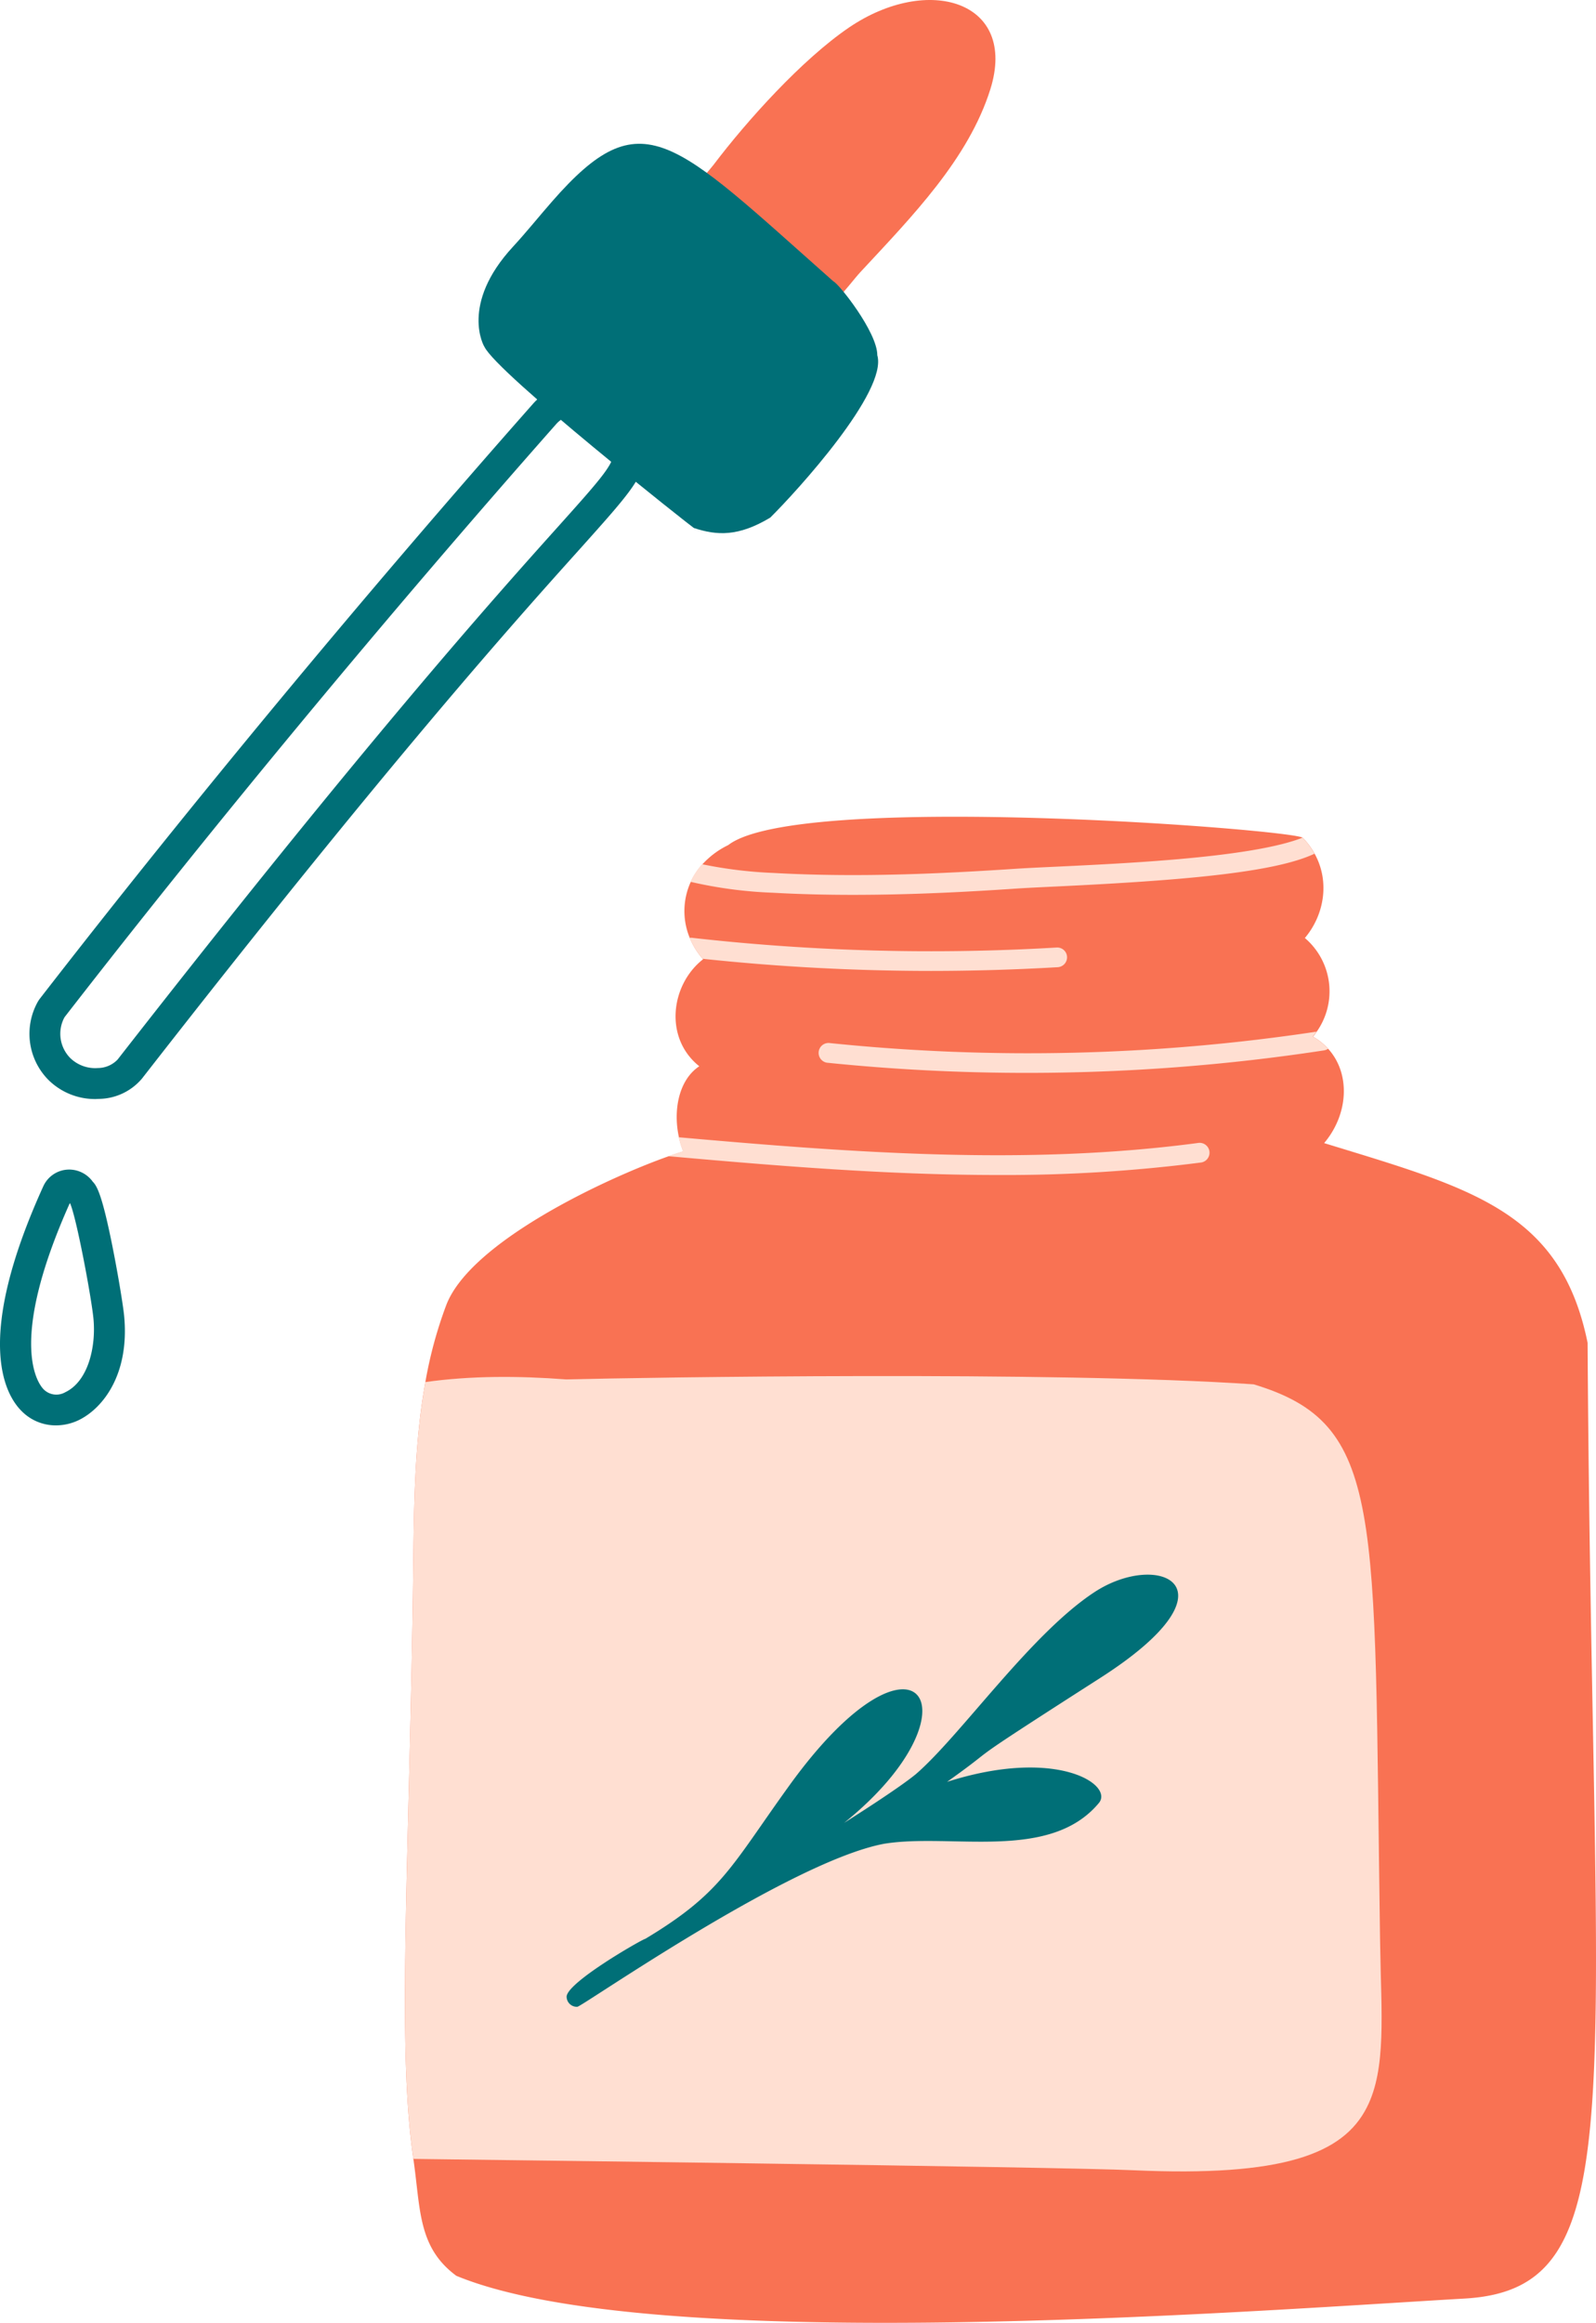 <svg xmlns="http://www.w3.org/2000/svg" viewBox="-0.051 -0.002 471.23 685.309" style=""><g><g data-name="Layer 2"><g data-name="Vector1_341898466"><path d="M16.43 420.53a14.13 14.13 0 0 1-10-4.12c-5-4.88-14.3-21.12 6.31-66.44a8.4 8.4 0 0 1 7.36-4.91 8.6 8.6 0 0 1 7.27 3.62c1.35 1.33 2.9 4.64 5.81 19.2 1.66 8.32 3.13 17.35 3.41 20.24 1.69 17.23-6.19 27.38-13.44 30.88a15.64 15.64 0 0 1-6.72 1.53zM20.54 355c-18.88 42.16-8.89 53.73-7.68 54.92a5.28 5.28 0 0 0 6.36.83c6.84-3.26 9.11-13.55 8.32-21.72-.58-6.06-4.9-29.3-6.86-33.94z" fill="#006f77"></path><path d="M28.15 324.25a19.55 19.55 0 0 1-13.89-5.63 19.34 19.34 0 0 1-3-23.33l.35-.51c44.14-56.93 95.91-119.33 145.78-175.72 5-5.61 13-7.38 20.61-4.52a18.86 18.86 0 0 1 12.47 18c0 7.9-3.7 12-19.26 29.37C153 182.16 115 224.41 41.88 318.2a16.93 16.93 0 0 1-12.46 6zM19 300.11a10.19 10.19 0 0 0 1.71 12.06 10.56 10.56 0 0 0 8.15 2.93 8.1 8.1 0 0 0 5.82-2.51c73.36-94 111.41-136.45 129.7-156.83 14.25-15.87 16.93-19 16.93-23.27a9.89 9.89 0 0 0-6.58-9.41c-3-1.15-7.59-1.3-10.53 2C114.53 181.26 63 243.4 19 300.11z" fill="#006f77"></path><path d="M250.63 8.11c-13.88 9.44-30.12 27.47-40 40.51-2.6 3.4-10.35 10.92-9.16 15.09 1 3.61 32.18 28.27 36.63 29 6.13 1 12.14-8.4 15.93-12.48 15.22-16.38 31.85-33.3 38.33-53.91C300.49.32 274-7.74 250.63 8.11z" fill="#f97253"></path><path d="M246 83c-47.64-42.17-56.46-53.92-83-23.61-3.9 4.44-7.59 9.07-11.61 13.42-15.77 17.07-8.46 29.55-8.43 29.46 3.48 7.65 61.51 53.38 61.85 53.5 6.84 2.26 13.16 2.58 22.56-3.06 7.95-7.86 34.7-37.25 31.61-47.9C259 98 247.59 83.64 246 83z" fill="#006f77"></path><path d="M432.45 678.14c-64.67 3.75-239.88 17.21-297.77-6.71-11.39-8.43-10.53-19.59-12.68-34.49-4.72-32.08-1.48-82.13-.18-164.19.36-22.7 0-44.55 3.72-65a125.59 125.59 0 0 1 6.15-22.66c7.09-18.7 47.08-37.38 65.58-43.93 1.65-.59 3.14-1.07 4.41-1.46a26.85 26.85 0 0 1-1.26-4.12c-1.84-8.25.09-17.13 6-21-10.52-8.39-8.41-24.14 1.12-31.57l-.06-.07a22.2 22.2 0 0 1-3.85-6.17 20.65 20.65 0 0 1 .25-16.54 21.09 21.09 0 0 1 3.42-5.19 25.06 25.06 0 0 1 7.67-5.72c20.74-16 167.38-4.54 169.66-2.13a22.3 22.3 0 0 1 3.51 4.75c4.59 8.38 2.65 18.22-2.92 24.8a20.64 20.64 0 0 1 3.49 27.65 16.77 16.77 0 0 1-1.09 1.46 17.74 17.74 0 0 1 4.53 3.63c6.56 7.29 6 19.2-1.24 27.77 43.45 13.32 69.86 20 77.79 58.92 1.3 223.38 14.45 279.03-36.25 281.97z" fill="#f97253"></path><path d="M403.51 621.76c-7 13.8-24.91 20.52-68.91 18.53-10.46-.5-61.4-1.31-110.81-2l-19-.27-10.62-.14-15.75-.21-11.31-.15-16.57-.21-28.54-.37c-2.37-16.12-2.73-36.77-2.34-63.74q.14-9.39.38-19.84c.51-22.75 1.28-49.36 1.78-80.61.36-22.7 0-44.55 3.72-65 13.48-1.89 27.46-1.85 41.63-.78 22.69-.58 144.11-2.54 202.94 1.45 38.68 11.69 35.43 36.78 37.28 161.52 0 1.26.05 2.53.06 3.81.3 20.25 1.91 36.56-3.94 48.01z" fill="#ffdfd2"></path><path d="M315 282.25a2.93 2.93 0 0 1-2.73 3.1q-18.63 1.09-37.39 1.1a639 639 0 0 1-67.46-3.58 22.2 22.2 0 0 1-3.85-6.17 2.48 2.48 0 0 1 .86 0 629.2 629.2 0 0 0 107.49 2.85 2.9 2.9 0 0 1 3.08 2.7z" fill="#ffdfd2"></path><path d="M392.08 309.41a2.9 2.9 0 0 1-1.23.49 581.48 581.48 0 0 1-87.49 6.63 576.73 576.73 0 0 1-59.24-3 2.93 2.93 0 0 1 .6-5.82 571.59 571.59 0 0 0 143.92-3.34 16.77 16.77 0 0 1-1.09 1.46 17.74 17.74 0 0 1 4.53 3.58z" fill="#ffdfd2"></path><path d="M354.37 343a452.5 452.5 0 0 1-59.86 3.66c-32.65 0-65.28-2.71-97.31-5.55 1.65-.59 3.14-1.07 4.41-1.46a26.85 26.85 0 0 1-1.26-4.12c50.5 4.46 102.47 8.44 153.25 1.69a2.92 2.92 0 1 1 .77 5.78z" fill="#ffdfd2"></path><path d="M388.07 251.87c-11.63 5.47-37.85 7.84-76.05 9.66-4.78.23-8.9.42-11.89.62-14.66 1-31.18 1.86-48.35 1.86-7.81 0-15.74-.18-23.71-.63a128.57 128.57 0 0 1-24.26-3.22 21.09 21.09 0 0 1 3.42-5.19 129.32 129.32 0 0 0 21.16 2.58c25.19 1.41 50.21.17 71.36-1.23 3-.2 7.19-.4 12-.62 13.7-.65 32.48-1.54 48.54-3.51 13.28-1.63 20.42-3.52 24.27-5.07a22.3 22.3 0 0 1 3.51 4.75z" fill="#ffdfd2"></path><path d="M190.5 572c-.93.14-23.43 13-23.25 17.15a3 3 0 0 0 3.17 2.91c1.41-.06 62.93-43 90.67-48.11 19.84-3.18 48.82 5.35 63.3-12 4.5-5.39-12.41-16.59-44.81-6.25 17.9-12.74.49-2 45.24-30.67 41.86-26.81 17.4-37.79-1.65-25.35-18.81 12.27-39.38 42.08-52.71 53.66-5.2 4.34-20.27 13.82-21.26 14.45 41.36-33.3 21.66-63.54-16.32-10.84-17.08 23.67-19.76 31.49-42.38 45.05z" fill="#006f77"></path></g></g></g></svg>